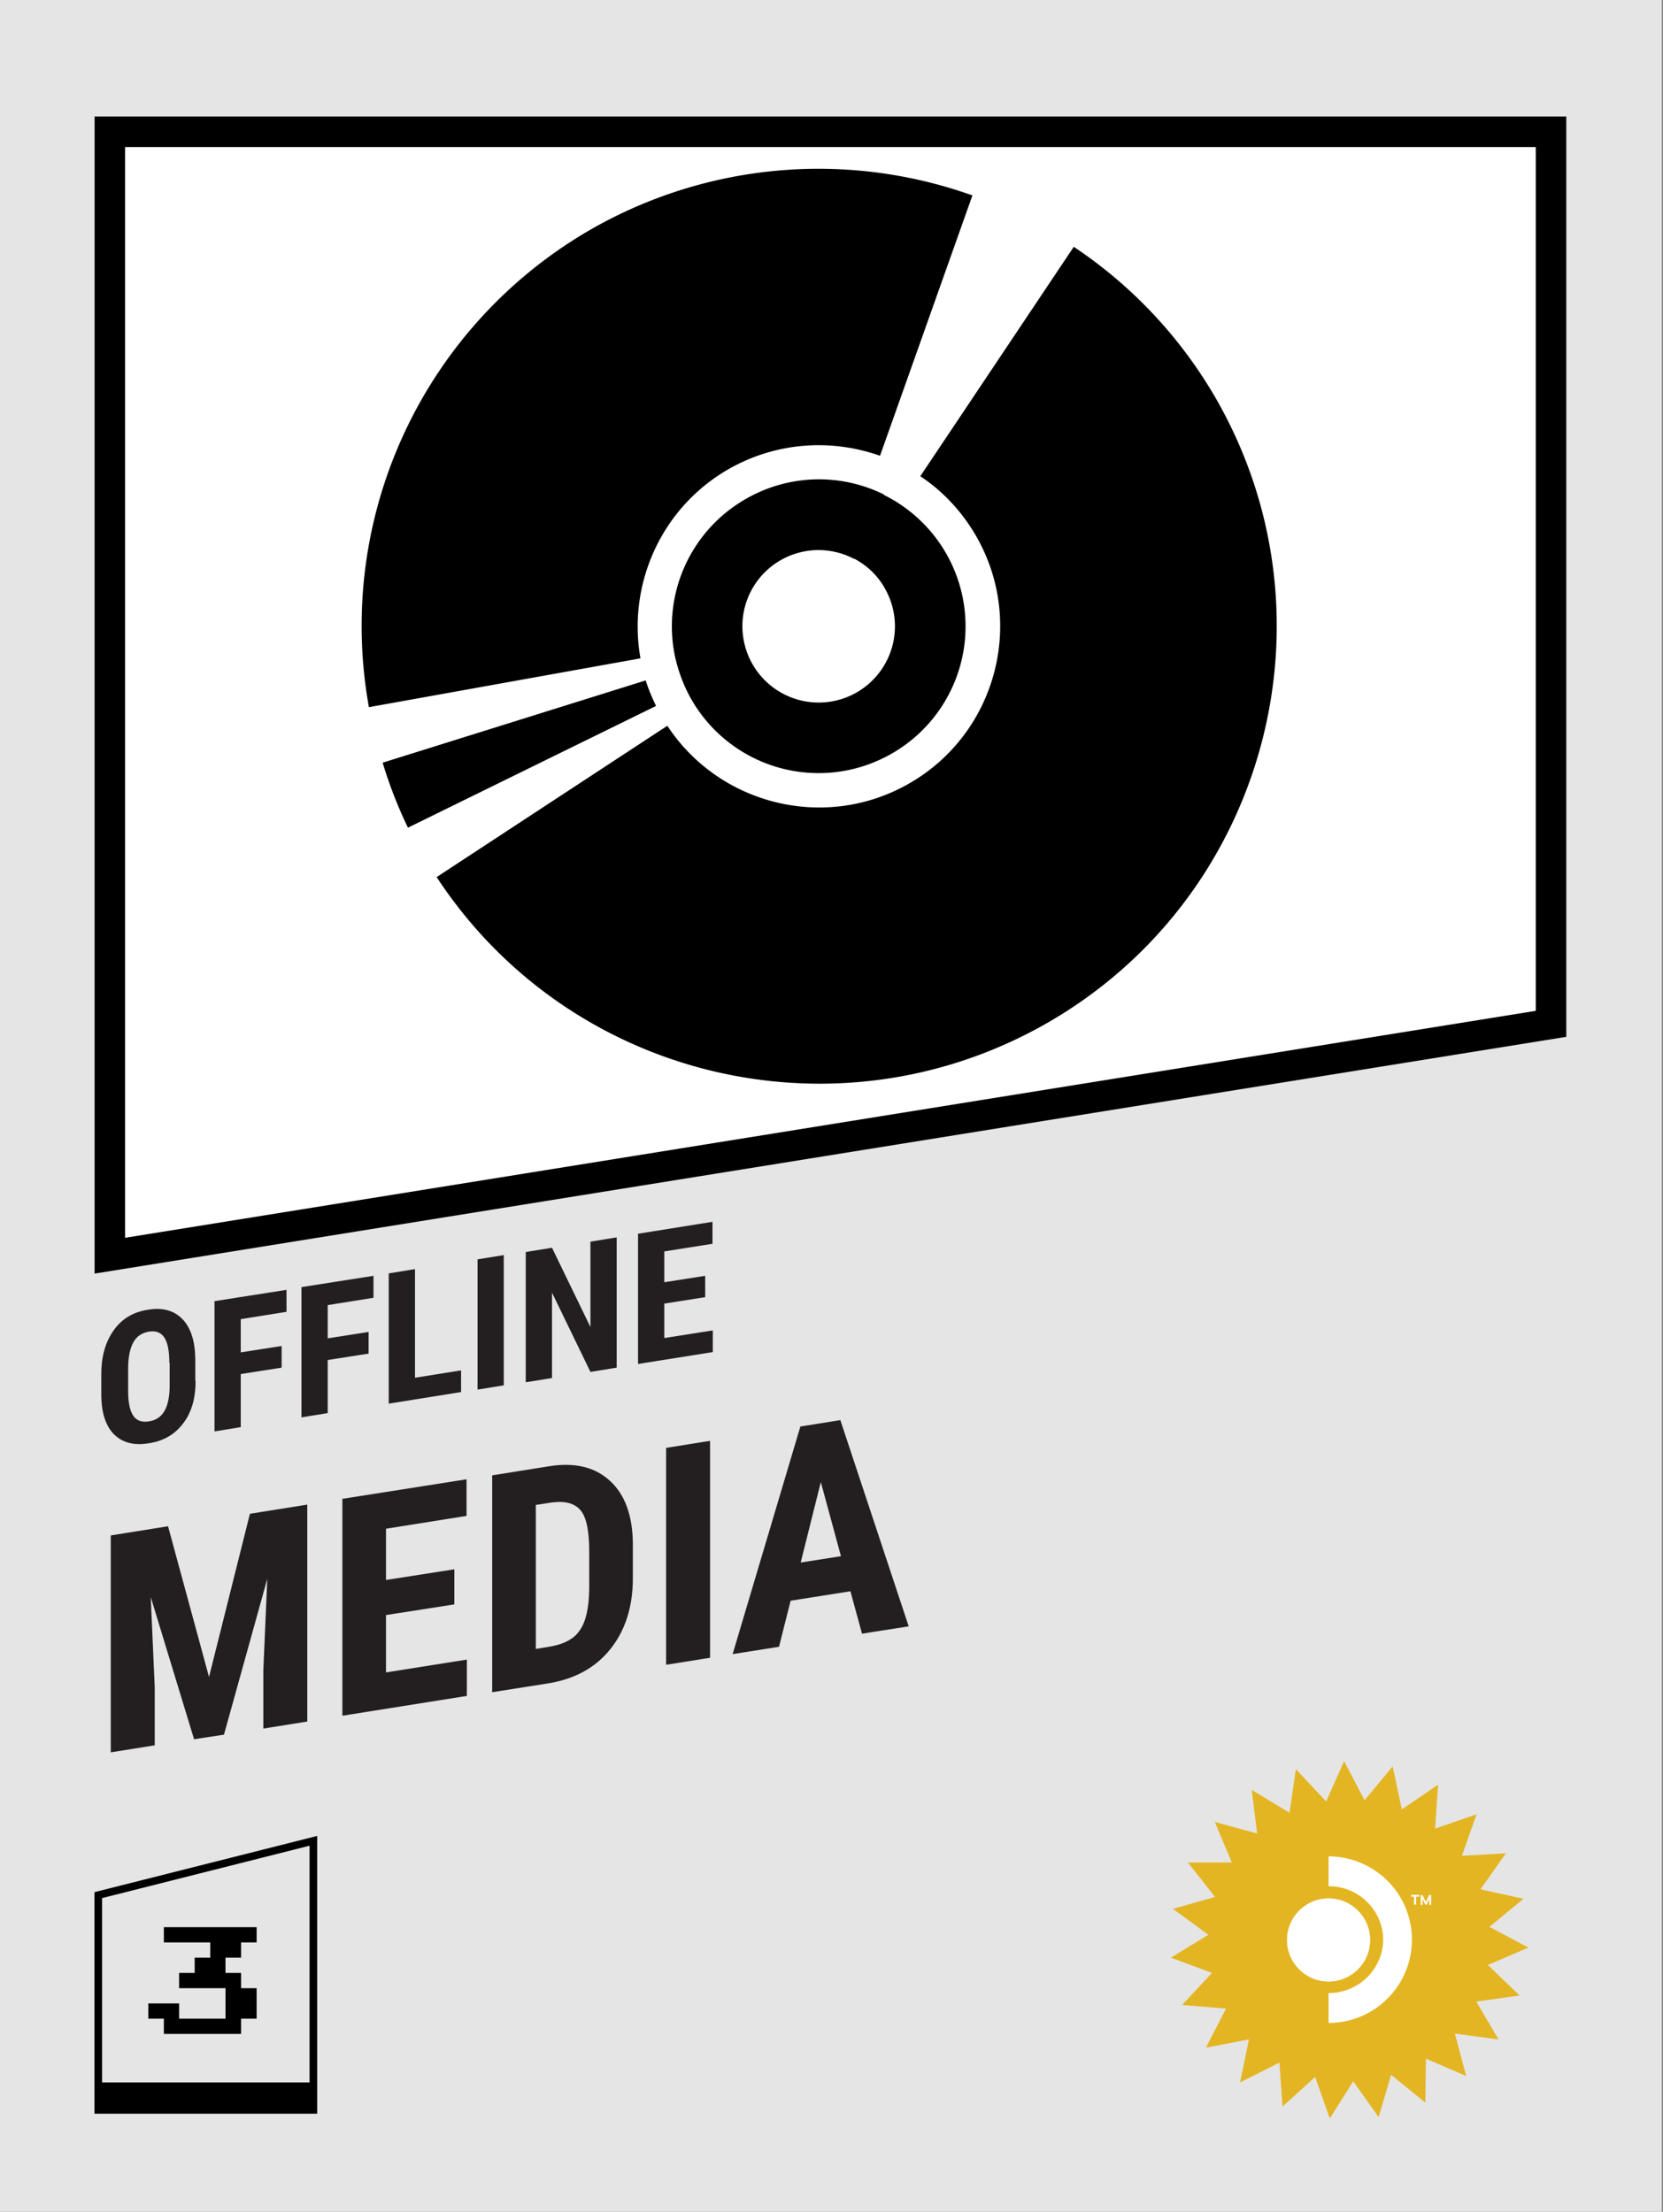 <svg xmlns="http://www.w3.org/2000/svg" id="SD3-2" data-name="SD3" viewBox="0 0 54.5 72.5"><rect x="0" y="0" width="54.5" height="72.5" fill="#808080" stroke="none"/><defs><clipPath id="clippath"><circle cx="43.54" cy="63.59" r="1.36" class="cls-4"/></clipPath><style>.cls-4{fill:#fff}.cls-4,.cls-6{stroke-width:0}</style></defs><path d="M-.04 0h54.5v72.5H-.04z" style="stroke-width:0;fill:#e5e5e5"/><path d="m10.27 60.34-7.05 1.78v7.04h7.05z" style="stroke:#000;stroke-miterlimit:10;fill:none;stroke-width:.25px"/><path d="M3.22 68.26h7.04v.9H3.22zm2.15-1.59v-.5h-.51v-.5h1.01v.5h1.52v-1H5.87v-.5h.51v-.5h.51v-.5H5.37v-.5h3.04v.5H7.9v.5h-.51v.5h.51v.5h.51v1H7.9v.5z" class="cls-6"/><path d="m48.05 68.05-1.32-.57-.02 1.44-1.12-.91-.41 1.39-.83-1.18-.77 1.22-.48-1.36-1.07.97-.1-1.44-1.29.65.29-1.41-1.41.27.66-1.28-1.44-.12.98-1.05-1.35-.5 1.23-.75-1.16-.85 1.38-.39-.89-1.13h1.44l-.56-1.33 1.39.38-.18-1.43 1.24.75.21-1.43.99 1.06.59-1.32.67 1.28.92-1.11.3 1.41 1.19-.81-.1 1.44 1.36-.47-.48 1.36 1.44-.08-.83 1.18 1.41.31-1.12.92 1.28.68-1.33.57 1.04 1-1.42.2.73 1.24-1.43-.19z" style="stroke-width:0;fill:#e4b523"/><path d="M43.54 66.31v-.98a1.8 1.8 0 0 0 1.26-.51c.16-.16.3-.36.39-.57s.14-.44.14-.67-.05-.46-.14-.67-.22-.41-.39-.57a1.77 1.77 0 0 0-1.26-.51v-.98c.72 0 1.42.29 1.93.8a2.724 2.724 0 0 1 0 3.86c-.51.51-1.2.8-1.93.8" class="cls-4"/><circle cx="43.54" cy="63.59" r="1.36" style="fill:#fff"/><path d="M43.54 64.95c.75 0 1.36-.61 1.36-1.36s-.61-1.36-1.36-1.36-1.36.61-1.36 1.36.61 1.36 1.36 1.36" class="cls-4" style="clip-path:url(#clippath)"/><path d="M46.35 62.17h-.1v-.06h.26v.06h-.1v.26h-.07v-.26m.56-.05v.32h-.06v-.2l-.09.19h-.04l-.09-.19v.2h-.06v-.32h.06l.11.23.1-.23z" class="cls-4"/><path d="M50.83 33.56 3.6 41.16V4.32h47.23z" style="fill:#fff;stroke:#000;stroke-miterlimit:10"/><path d="M31.88 6.41A15 15 0 0 0 19.4 7.5a14.995 14.995 0 0 0-7.31 15.68l8.9-1.6c-.43-2.4.66-4.93 2.9-6.21 1.57-.89 3.37-.99 4.95-.43l3.03-8.54Zm3.31 1.68-5.03 7.52c.74.49 1.37 1.16 1.84 1.98 1.62 2.84.63 6.48-2.22 8.1-2.73 1.56-6.2.7-7.91-1.9l-7.56 4.96c4.34 6.62 13.08 8.72 19.96 4.81 7.2-4.1 9.7-13.27 5.6-20.46a14.96 14.96 0 0 0-4.68-5.01m-6.22 8.12a4.8 4.8 0 0 0-4.52.14 4.81 4.81 0 0 0-2.32 5.21c.11.47.28.93.52 1.35a4.805 4.805 0 0 0 6.56 1.8 4.805 4.805 0 0 0-.25-8.49Zm-.98 2.1c.42.22.78.56 1.01.98a2.5 2.5 0 0 1-.93 3.41 2.5 2.5 0 0 1-3.68-1.63 2.495 2.495 0 0 1 3.6-2.75Zm-6.82 3.99L12.54 25c.22.73.5 1.45.83 2.13l8.13-3.99c-.13-.27-.25-.55-.34-.84" class="cls-6"/><path d="M6.41 45.26c0 .57-.13 1.04-.41 1.4-.27.36-.65.58-1.13.65-.48.08-.85-.02-1.13-.29-.27-.27-.41-.69-.42-1.25v-.73c0-.59.14-1.06.41-1.44s.65-.6 1.13-.67c.47-.08.85.03 1.12.31q.405.42.42 1.29v.73Zm-.86-.58c0-.38-.05-.66-.16-.83s-.28-.24-.51-.2-.4.15-.51.35-.17.48-.17.85v.76c0 .37.06.64.17.8s.28.22.52.18c.23-.04.39-.15.5-.34s.17-.47.17-.83v-.74Zm3.68.15-1.34.21v1.74l-.86.14v-4.27l2.36-.37V43l-1.5.24v1.09l1.34-.21zm2.85-.46-1.34.21v1.74l-.86.14v-4.27l2.36-.37v.72l-1.5.24v1.09l1.34-.21zm1.52.79 1.51-.24v.71l-2.37.38v-4.27l.86-.14v3.55Zm2.91.25-.86.14v-4.27l.86-.14zm3.7-.58-.86.14-1.26-2.6v2.8l-.86.14v-4.27l.86-.14 1.26 2.6v-2.8l.86-.14zm2.9-2.31-1.34.21v1.13l1.59-.25v.71l-2.45.39v-4.27l2.44-.39v.72l-1.58.25v1.01l1.34-.21v.69Zm-17.6 7.52 1.34 4.93 1.34-5.35 1.88-.3v7.11l-1.44.23v-1.92l.13-2.99-1.42 5.11-.98.15-1.42-4.66.13 2.94v1.92l-1.44.23v-7.11l1.87-.3Zm9.38 2.55-2.24.35v1.88l2.65-.42v1.19l-4.08.65v-7.11l4.07-.64v1.2l-2.64.42v1.68l2.24-.35v1.16Zm1.24 2.88v-7.11l1.88-.3q1.245-.195 1.98.48c.49.45.74 1.13.75 2.05v1.15c0 .93-.25 1.71-.74 2.32s-1.17.98-2.04 1.12l-1.84.29Zm1.43-6.14v4.72l.43-.07c.48-.08.82-.25 1.01-.54.2-.28.3-.73.31-1.35v-1.24c0-.66-.09-1.11-.28-1.34s-.5-.32-.95-.26zm5.71 5.01-1.44.23v-7.11l1.44-.23zm4.6-2.18-1.96.31-.38 1.51-1.52.24 2.22-7.46 1.31-.21 2.24 6.76-1.53.24zm-1.64-.94 1.33-.21-.66-2.43-.66 2.64Z" style="stroke-width:0;fill:#231f20"/></svg>
